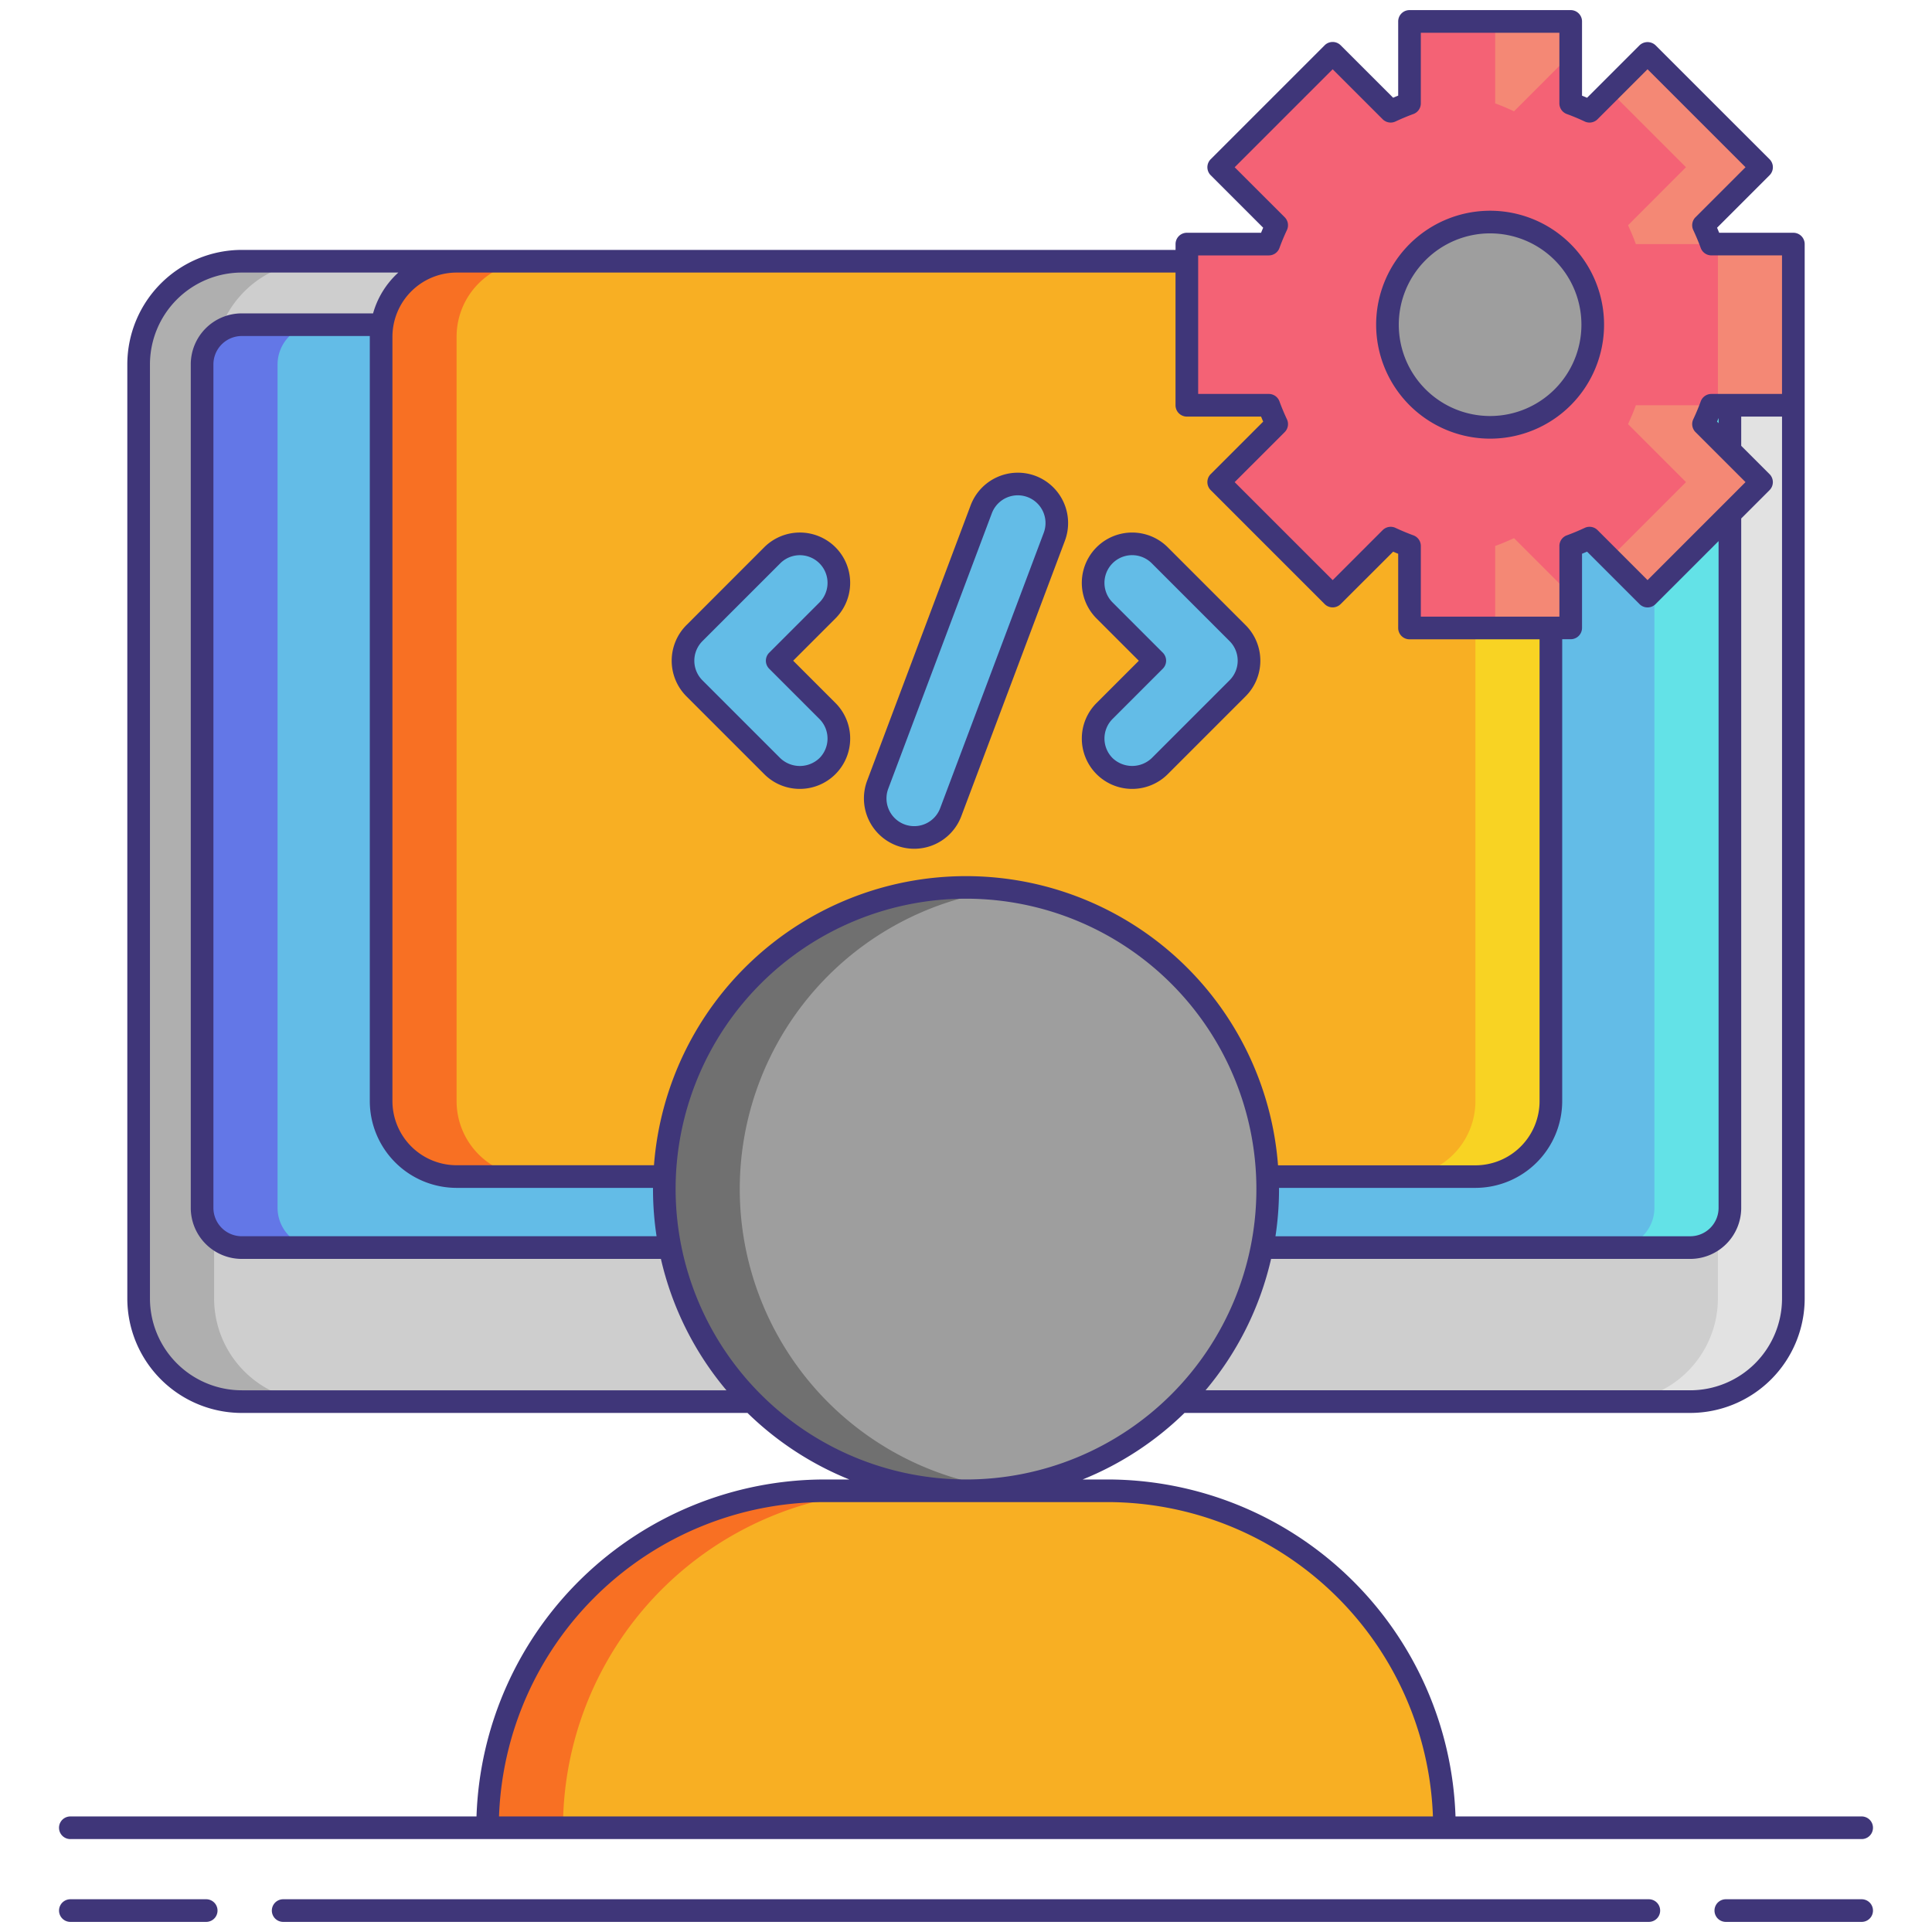 <svg height="512" viewBox="0 0 256 256" width="512" xmlns="http://www.w3.org/2000/svg"><rect fill="#cecece" height="151.106" rx="13.665" width="219.26" x="18.37" y="34.615"/><path d="m28.37 172.057v-123.777a13.681 13.681 0 0 1 13.665-13.665h-10a13.681 13.681 0 0 0 -13.665 13.665v123.777a13.681 13.681 0 0 0 13.665 13.665h10a13.681 13.681 0 0 1 -13.665-13.665z" fill="#afafaf"/><path d="m227.63 172.057v-123.777a13.681 13.681 0 0 0 -13.665-13.665h10a13.681 13.681 0 0 1 13.665 13.665v123.777a13.681 13.681 0 0 1 -13.665 13.665h-10a13.681 13.681 0 0 0 13.665-13.665z" fill="#e2e2e2"/><rect fill="#63bce7" height="122.288" rx="5.256" width="202.442" x="26.779" y="43.024"/><path d="m36.779 160.057v-111.777a5.271 5.271 0 0 1 5.256-5.256h-10a5.271 5.271 0 0 0 -5.256 5.256v111.777a5.271 5.271 0 0 0 5.256 5.256h10a5.271 5.271 0 0 1 -5.256-5.256z" fill="#6377e7"/><path d="m219.221 160.057v-111.777a5.271 5.271 0 0 0 -5.256-5.256h10a5.271 5.271 0 0 1 5.256 5.256v111.777a5.271 5.271 0 0 1 -5.256 5.256h-10a5.271 5.271 0 0 0 5.256-5.256z" fill="#63e2e7"/><rect fill="#f8af23" height="121.288" rx="10" width="155" x="50.5" y="34.616"/><path d="m60.5 145.9v-101.284a10 10 0 0 1 10-10h-10a10 10 0 0 0 -10 10v101.284a10 10 0 0 0 10 10h10a10 10 0 0 1 -10-10z" fill="#f87023"/><path d="m195.5 145.9v-101.284a10 10 0 0 0 -10-10h10a10 10 0 0 1 10 10v101.284a10 10 0 0 1 -10 10h-10a10 10 0 0 0 10-10z" fill="#f8d323"/><path d="m136.681 64.465a5.171 5.171 0 0 0 -6.659 3.02l-13.722 36.49a5.17 5.17 0 1 0 9.679 3.639l13.721-36.49a5.17 5.17 0 0 0 -3.019-6.659z" fill="#63bce7"/><path d="m109.639 73.58a5.171 5.171 0 0 0 -7.312 0l-10.313 10.313a5.17 5.17 0 0 0 0 7.312l10.313 10.313a5.17 5.17 0 1 0 7.312-7.312l-6.657-6.657 6.657-6.657a5.17 5.17 0 0 0 0-7.312z" fill="#63bce7"/><path d="m163.986 83.893-10.313-10.313a5.17 5.17 0 0 0 -7.312 7.312l6.657 6.657-6.657 6.657a5.17 5.17 0 0 0 7.312 7.312l10.313-10.318a5.17 5.17 0 0 0 0-7.307z" fill="#63bce7"/><path d="m168.124 53.7c.307.857.655 1.682 1.035 2.5l-7.683 7.683 15.106 15.106 7.683-7.683c.817.38 1.65.728 2.5 1.035v10.868h21.357v-10.869c.849-.307 1.682-.655 2.5-1.035l7.683 7.683 15.106-15.106-7.685-7.682c.38-.817.728-1.642 1.035-2.5h10.869v-21.357h-10.869c-.307-.849-.655-1.682-1.035-2.5l7.683-7.683-15.109-15.105-7.683 7.691c-.817-.38-1.65-.736-2.5-1.043v-10.861h-21.353v10.858c-.849.307-1.682.663-2.5 1.043l-7.683-7.691-15.105 15.11 7.683 7.683c-.38.817-.728 1.65-1.035 2.5h-10.861v21.355z" fill="#f46275"/><path d="m216.761 53.7c-.307.857-.655 1.682-1.035 2.5l7.682 7.683-10.108 10.105 5 5 15.106-15.106-7.68-7.682c.38-.817.728-1.642 1.035-2.5z" fill="#f48875"/><path d="m215.726 29.844c.38.817.728 1.65 1.035 2.5h10c-.307-.849-.655-1.682-1.035-2.5l7.682-7.683-15.108-15.106-5 5 10.1 10.1z" fill="#f48875"/><path d="m198.121 72.34v10.869h10v-4.4l-7.5-7.5c-.821.376-1.651.724-2.5 1.031z" fill="#f48875"/><path d="m200.62 14.746 7.5-7.509v-4.395h-10v10.858c.85.31 1.68.666 2.5 1.046z" fill="#f48875"/><path d="m227.63 32.343h10v21.357h-10z" fill="#f48875"/><circle cx="197.447" cy="43.023" fill="#9e9e9e" r="13.6"/><circle cx="128" cy="157.56" fill="#9e9e9e" r="39.978"/><path d="m98.022 157.56a39.976 39.976 0 0 1 34.978-39.66 39.978 39.978 0 1 0 0 79.311 39.976 39.976 0 0 1 -34.978-39.651z" fill="#707070"/><path d="m109.249 197.538h37.5a44.65 44.65 0 0 1 44.65 44.65 0 0 0 0 1 0 0h-126.799a0 0 0 0 1 0 0 44.65 44.65 0 0 1 44.649-44.65z" fill="#f8af23"/><path d="m119.249 197.538h-10a44.649 44.649 0 0 0 -44.649 44.65h10a44.649 44.649 0 0 1 44.649-44.65z" fill="#f87023"/><g fill="#3f3679"><path d="m27.323 251.661h-18a1.5 1.5 0 1 0 0 3h18a1.5 1.5 0 0 0 0-3z"/><path d="m246.68 251.661h-18a1.5 1.5 0 0 0 0 3h18a1.5 1.5 0 0 0 0-3z"/><path d="m218.479 251.661h-180.958a1.5 1.5 0 0 0 0 3h180.958a1.5 1.5 0 0 0 0-3z"/><path d="m9.32 243.688h237.36a1.5 1.5 0 0 0 0-3h-53.818a46.2 46.2 0 0 0 -46.111-44.65h-3.292a41.591 41.591 0 0 0 13.494-8.817h67.013a15.182 15.182 0 0 0 15.164-15.165v-118.356-21.357a1.5 1.5 0 0 0 -1.5-1.5h-9.83q-.135-.33-.279-.667l6.955-6.955a1.5 1.5 0 0 0 0-2.121l-15.107-15.1a1.544 1.544 0 0 0 -2.121 0l-6.954 6.955c-.225-.1-.446-.19-.667-.279v-9.837a1.5 1.5 0 0 0 -1.5-1.5h-21.36a1.5 1.5 0 0 0 -1.5 1.5v9.832c-.221.089-.442.182-.667.279l-6.955-6.95a1.5 1.5 0 0 0 -2.121 0l-15.1 15.1a1.5 1.5 0 0 0 0 2.121l6.954 6.954c-.1.224-.189.446-.278.667h-9.833a1.5 1.5 0 0 0 -1.5 1.5v.772h-123.732a15.182 15.182 0 0 0 -15.165 15.166v123.777a15.182 15.182 0 0 0 15.165 15.165h67.012a41.592 41.592 0 0 0 13.494 8.817h-3.291a46.2 46.2 0 0 0 -46.111 44.65h-53.819a1.5 1.5 0 1 0 0 3zm214.646-59.467h-64.225a41.366 41.366 0 0 0 8.683-17.409h55.541a6.763 6.763 0 0 0 6.755-6.755v-91.357l3.753-3.753a1.5 1.5 0 0 0 0-2.121l-3.753-3.753v-3.873h5.409v116.857a12.178 12.178 0 0 1 -12.163 12.164zm-163.466-26.821h26.026v.157a41.628 41.628 0 0 0 .472 6.251h-54.963a3.76 3.76 0 0 1 -3.756-3.755v-111.773a3.76 3.76 0 0 1 3.756-3.755h16.965v.091 101.284a11.513 11.513 0 0 0 11.5 11.5zm26.154-3h-26.154a8.51 8.51 0 0 1 -8.5-8.5v-101.284a8.51 8.51 0 0 1 8.5-8.5h95.263v17.584a1.5 1.5 0 0 0 1.5 1.5h9.837q.135.332.279.667l-6.955 6.955a1.5 1.5 0 0 0 0 2.121l15.1 15.1a1.5 1.5 0 0 0 2.121 0l6.955-6.943c.225.1.446.189.667.279v9.833a1.5 1.5 0 0 0 1.5 1.5h17.233v61.2a8.51 8.51 0 0 1 -8.5 8.5h-26.155a41.465 41.465 0 0 0 -82.691 0zm82.819 3h26.027a11.513 11.513 0 0 0 11.5-11.5v-61.2h1.127a1.5 1.5 0 0 0 1.5-1.5v-9.826c.221-.089.442-.182.667-.279l6.954 6.954a1.5 1.5 0 0 0 2.121 0l8.352-8.351v88.358a3.759 3.759 0 0 1 -3.755 3.755h-54.96a41.628 41.628 0 0 0 .472-6.251c0-.052-.004-.104-.004-.16zm58.248-101.328-.2-.2c.07-.163.136-.323.2-.483zm-68.958-22.229h9.362a1.5 1.5 0 0 0 1.409-.986c.284-.779.608-1.556.991-2.375a1.5 1.5 0 0 0 -.3-1.7l-6.625-6.621 12.984-12.983 6.626 6.622a1.5 1.5 0 0 0 1.694.3c.831-.387 1.607-.711 2.375-.991a1.5 1.5 0 0 0 .987-1.41v-9.36h18.36v9.361a1.5 1.5 0 0 0 .987 1.41c.768.279 1.544.6 2.375.991a1.5 1.5 0 0 0 1.694-.3l6.625-6.625 12.983 12.982-6.626 6.625a1.5 1.5 0 0 0 -.3 1.695c.388.832.712 1.608.991 2.375a1.5 1.5 0 0 0 1.409.987h9.362v18.36h-9.362a1.5 1.5 0 0 0 -1.409.987c-.279.768-.6 1.544-.991 2.375a1.5 1.5 0 0 0 .3 1.695l6.626 6.625-12.981 12.986-6.625-6.625a1.5 1.5 0 0 0 -1.694-.3c-.826.385-1.6.709-2.376.991a1.5 1.5 0 0 0 -.986 1.409v9.362h-18.36v-9.361a1.5 1.5 0 0 0 -.986-1.409c-.772-.282-1.55-.606-2.376-.991a1.5 1.5 0 0 0 -1.694.3l-6.626 6.625-12.986-12.984 6.626-6.625a1.5 1.5 0 0 0 .3-1.7c-.377-.807-.711-1.606-.991-2.375a1.5 1.5 0 0 0 -1.409-.986h-9.362zm-138.893 138.214v-123.777a12.179 12.179 0 0 1 12.165-12.165h20.747a11.5 11.5 0 0 0 -3.348 5.409h-17.4a6.763 6.763 0 0 0 -6.756 6.755v111.778a6.763 6.763 0 0 0 6.756 6.755h55.54a41.366 41.366 0 0 0 8.684 17.409h-64.223a12.178 12.178 0 0 1 -12.165-12.164zm69.652-14.5a38.478 38.478 0 1 1 38.478 38.481 38.522 38.522 0 0 1 -38.478-38.477zm-23.4 83.127a43.2 43.2 0 0 1 43.124-41.649h37.5a43.2 43.2 0 0 1 43.124 41.65z"/><path d="m118.792 112.038a6.666 6.666 0 0 0 8.59-3.9l13.724-36.491a6.68 6.68 0 0 0 -3.9-8.59 6.681 6.681 0 0 0 -8.589 3.9l-13.717 36.49a6.678 6.678 0 0 0 3.892 8.591zm-1.092-7.538 13.724-36.49a3.67 3.67 0 1 1 6.876 2.59l-13.723 36.49a3.67 3.67 0 1 1 -6.877-2.59z"/><path d="m105.983 104.532a6.67 6.67 0 0 0 4.717-11.386l-5.6-5.6 5.6-5.6a6.677 6.677 0 0 0 0-9.433 6.68 6.68 0 0 0 -9.433 0l-10.313 10.32a6.677 6.677 0 0 0 0 9.433l10.313 10.313a6.629 6.629 0 0 0 4.716 1.953zm-12.908-19.578 10.313-10.312a3.67 3.67 0 0 1 5.191 5.19l-6.657 6.657a1.5 1.5 0 0 0 0 2.121l6.657 6.657a3.675 3.675 0 0 1 0 5.19 3.759 3.759 0 0 1 -5.191 0l-10.313-10.312a3.675 3.675 0 0 1 0-5.191z"/><path d="m143.347 97.862a6.67 6.67 0 0 0 11.387 4.717l10.313-10.313a6.67 6.67 0 0 0 0-9.434l-10.314-10.313a6.67 6.67 0 1 0 -9.433 9.434l5.6 5.6-5.6 5.6a6.626 6.626 0 0 0 -1.953 4.709zm4.075-2.6 6.656-6.657a1.5 1.5 0 0 0 0-2.121l-6.656-6.657a3.67 3.67 0 0 1 5.19-5.191l10.313 10.313a3.67 3.67 0 0 1 0 5.191l-10.312 10.312a3.759 3.759 0 0 1 -5.19 0 3.67 3.67 0 0 1 0-5.191z"/><path d="m197.446 58.124a15.1 15.1 0 1 0 -15.1-15.1 15.118 15.118 0 0 0 15.1 15.1zm0-27.2a12.1 12.1 0 1 1 -12.1 12.1 12.115 12.115 0 0 1 12.1-12.102z"/></g></svg>